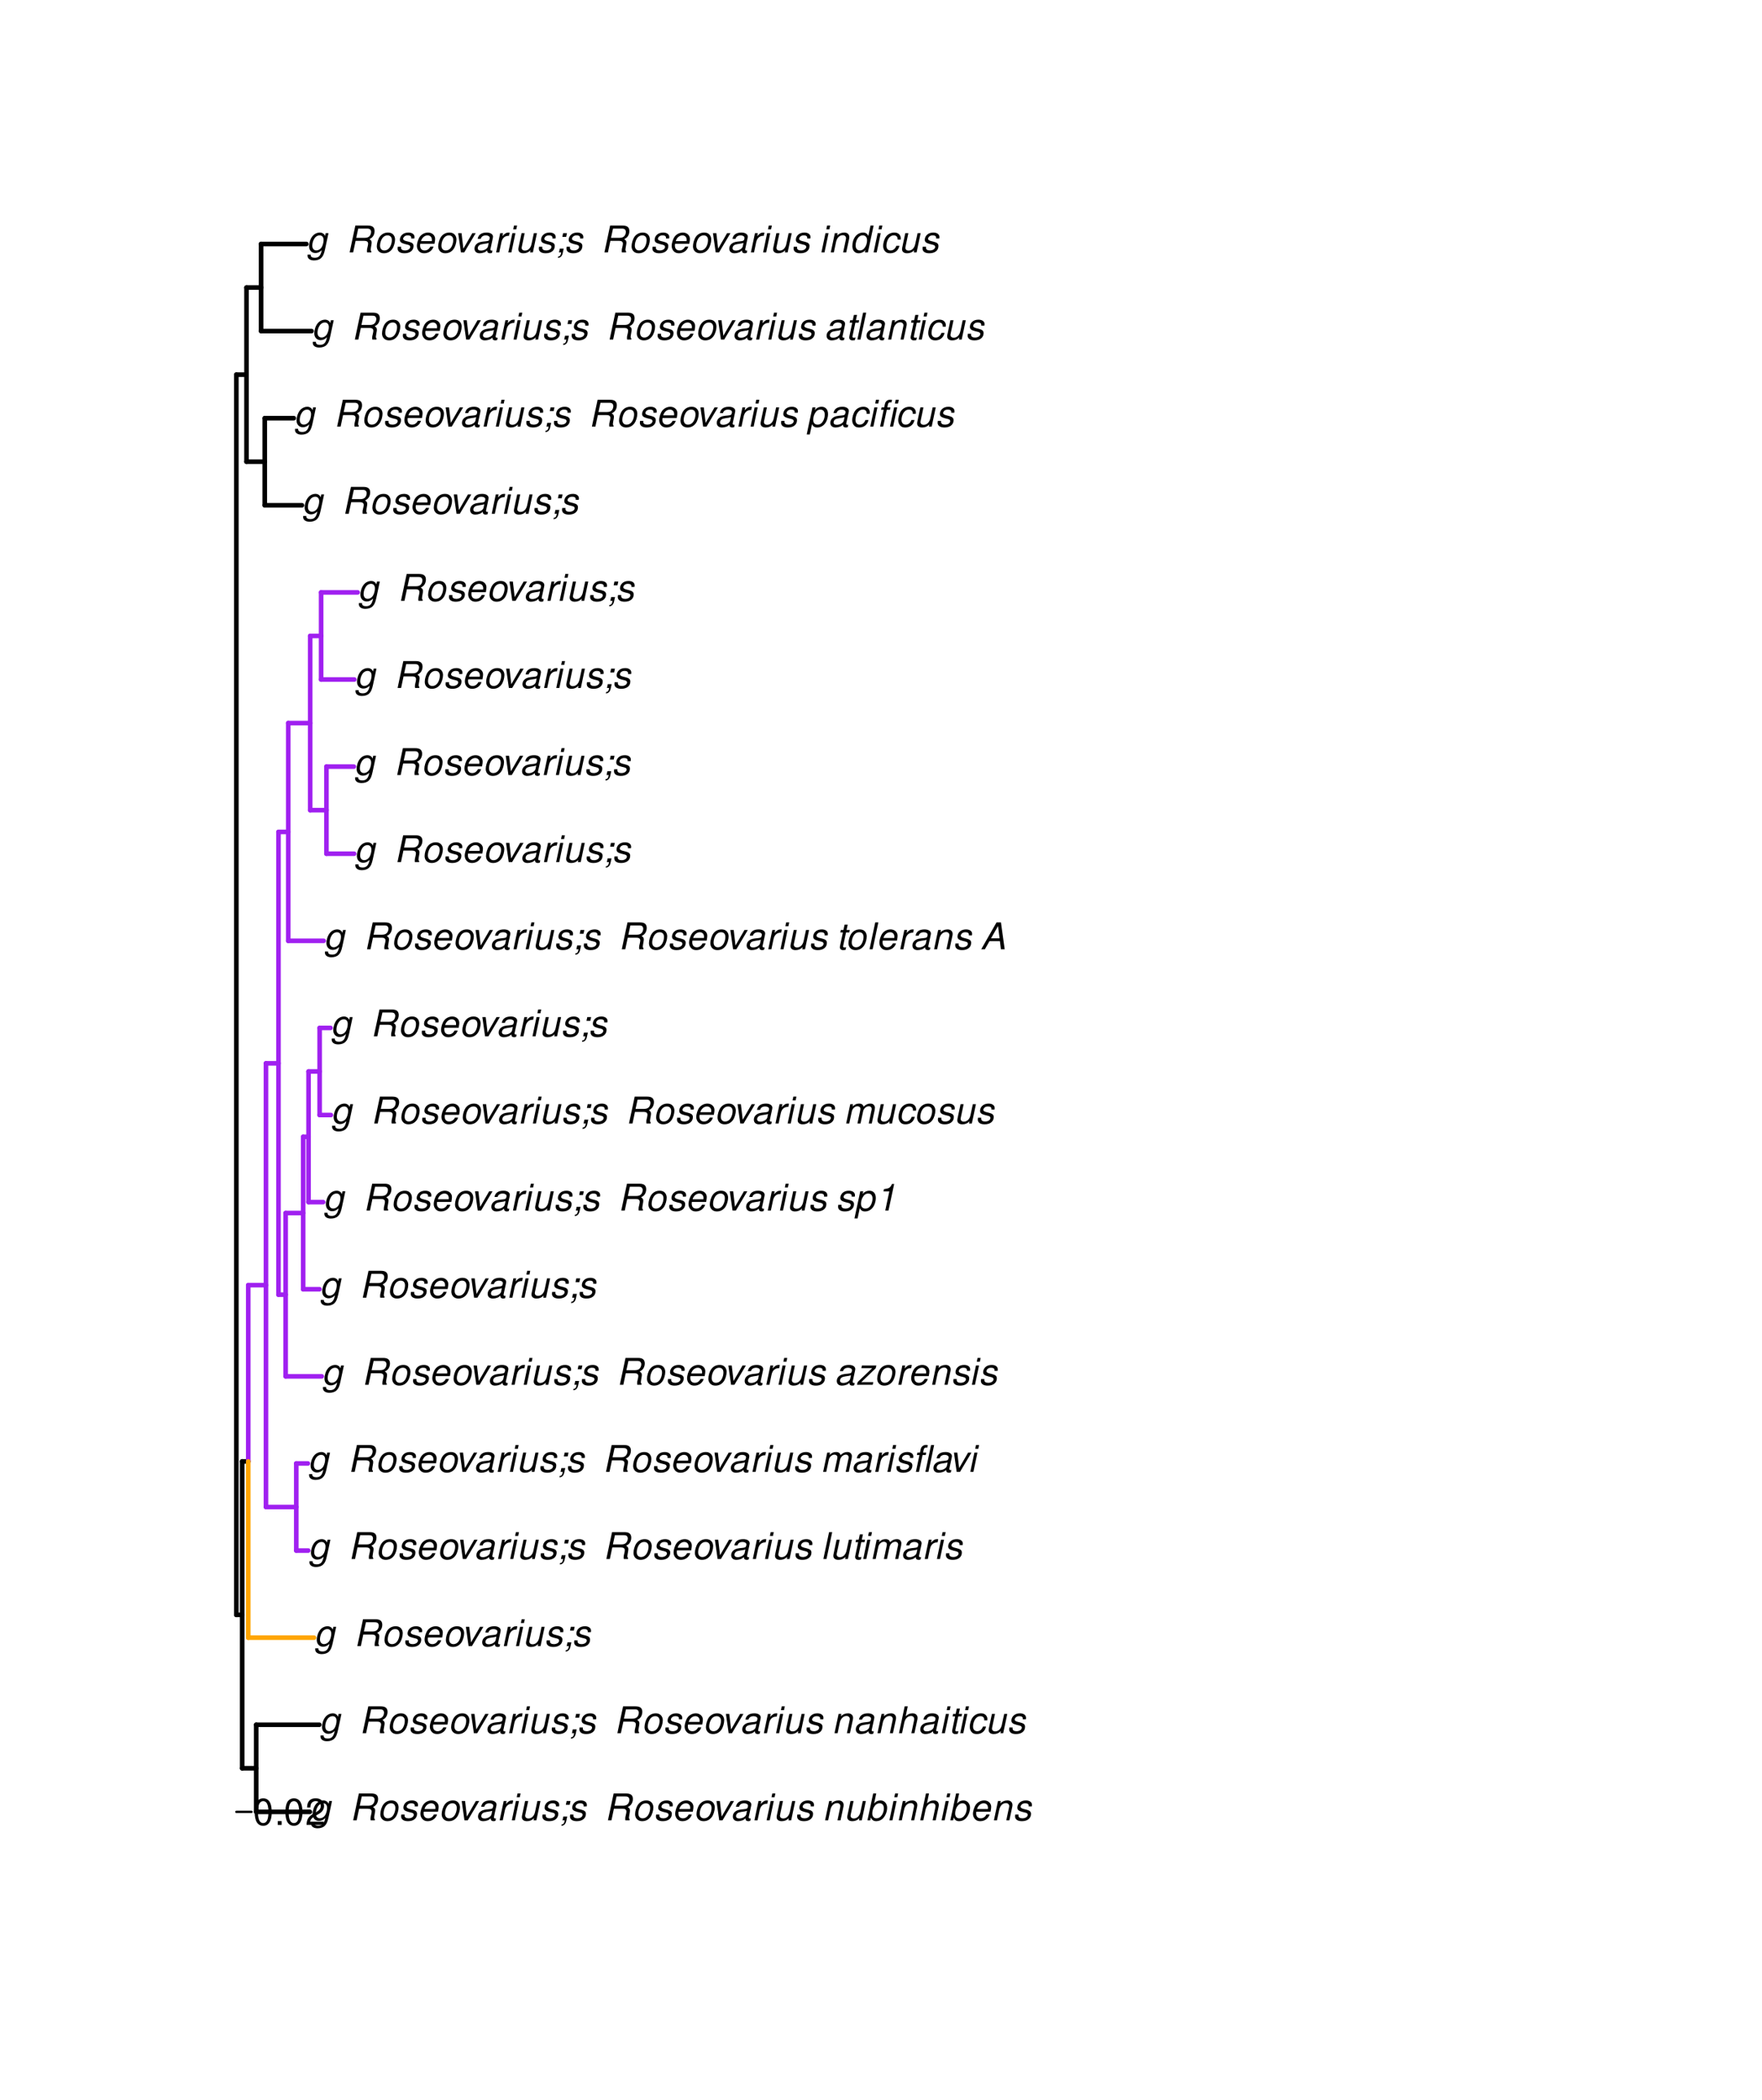 <?xml version="1.0" encoding="UTF-8"?>
<svg xmlns="http://www.w3.org/2000/svg" xmlns:xlink="http://www.w3.org/1999/xlink" width="574pt" height="684pt" viewBox="0 0 574 684" version="1.1">
<defs>
<g>
<symbol overflow="visible" id="glyph0-0">
<path style="stroke:none;" d=""/>
</symbol>
<symbol overflow="visible" id="glyph0-1">
<path style="stroke:none;" d="M 6.297 -6.281 L 6.094 -5.359 C 5.922 -5.75 5.797 -5.922 5.531 -6.109 C 5.219 -6.344 4.844 -6.469 4.422 -6.469 C 3.5 -6.469 2.562 -6.016 1.984 -5.266 C 1.328 -4.469 0.891 -3.125 0.891 -2.016 C 0.891 -0.703 1.734 0.203 2.969 0.203 C 3.719 0.203 4.422 -0.125 5.031 -0.75 L 4.984 -0.531 C 4.625 1.109 4 1.75 2.719 1.75 C 1.891 1.75 1.422 1.422 1.422 0.891 L 1.422 0.719 L 0.406 0.719 C 0.391 0.938 0.391 1.062 0.391 1.094 C 0.391 2.016 1.219 2.609 2.516 2.609 C 3.469 2.609 4.312 2.328 4.844 1.812 C 5.453 1.234 5.766 0.5 6.094 -1.016 L 7.219 -6.281 Z M 4.359 -5.547 C 5.141 -5.547 5.625 -4.969 5.625 -4.062 C 5.625 -3.328 5.406 -2.453 5.078 -1.844 C 4.688 -1.109 3.969 -0.656 3.25 -0.656 C 2.453 -0.656 1.938 -1.25 1.938 -2.203 C 1.938 -2.922 2.141 -3.703 2.5 -4.312 C 2.922 -5.109 3.594 -5.547 4.359 -5.547 Z M 4.359 -5.547 "/>
</symbol>
<symbol overflow="visible" id="glyph0-2">
<path style="stroke:none;" d=""/>
</symbol>
<symbol overflow="visible" id="glyph0-3">
<path style="stroke:none;" d="M 3.047 -3.766 L 5.922 -3.766 C 6.703 -3.766 7.125 -3.453 7.125 -2.875 C 7.125 -2.656 7.094 -2.406 7.031 -2.141 C 6.75 -0.953 6.75 -0.953 6.75 -0.562 C 6.75 -0.375 6.75 -0.234 6.797 0 L 8.141 0 L 8.203 -0.281 C 8.047 -0.422 7.953 -0.641 7.953 -0.906 C 7.953 -1.047 7.984 -1.25 8.031 -1.516 C 8.25 -2.766 8.281 -2.922 8.281 -3.172 C 8.281 -3.703 8.125 -3.953 7.562 -4.312 C 8.031 -4.578 8.219 -4.719 8.438 -4.906 C 8.922 -5.359 9.234 -6.156 9.234 -6.906 C 9.234 -8.172 8.547 -8.75 7.016 -8.75 L 2.969 -8.75 L 1.109 0 L 2.25 0 Z M 3.25 -4.75 L 3.906 -7.766 L 6.656 -7.766 C 7.297 -7.766 7.609 -7.688 7.844 -7.422 C 7.984 -7.266 8.094 -6.984 8.094 -6.703 C 8.094 -6.234 7.922 -5.719 7.656 -5.391 C 7.312 -4.953 6.797 -4.75 6.031 -4.75 Z M 3.25 -4.75 "/>
</symbol>
<symbol overflow="visible" id="glyph0-4">
<path style="stroke:none;" d="M 4.609 -6.469 C 3.484 -6.469 2.516 -5.969 1.891 -5.078 C 1.359 -4.312 0.953 -2.984 0.953 -1.969 C 0.953 -0.641 1.891 0.281 3.234 0.281 C 4.375 0.281 5.297 -0.188 5.969 -1.109 C 6.516 -1.875 6.906 -3.188 6.906 -4.219 C 6.906 -4.859 6.672 -5.469 6.25 -5.875 C 5.844 -6.281 5.297 -6.469 4.609 -6.469 Z M 4.453 -5.547 C 5.344 -5.547 5.859 -4.984 5.859 -4 C 5.859 -3.281 5.656 -2.516 5.328 -1.906 C 4.875 -1.078 4.219 -0.641 3.391 -0.641 C 2.547 -0.641 2.016 -1.234 2.016 -2.203 C 2.016 -2.906 2.219 -3.688 2.547 -4.281 C 2.969 -5.094 3.656 -5.547 4.453 -5.547 Z M 4.453 -5.547 "/>
</symbol>
<symbol overflow="visible" id="glyph0-5">
<path style="stroke:none;" d="M 6.172 -4.531 C 6.234 -4.781 6.234 -4.891 6.234 -5.047 C 6.234 -5.891 5.453 -6.469 4.266 -6.469 C 3.422 -6.469 2.688 -6.219 2.203 -5.75 C 1.75 -5.328 1.469 -4.703 1.469 -4.141 C 1.469 -3.406 1.891 -3.062 3.125 -2.734 L 4.016 -2.516 C 4.422 -2.406 4.594 -2.328 4.703 -2.203 C 4.781 -2.094 4.859 -1.906 4.859 -1.797 C 4.859 -1.578 4.688 -1.219 4.469 -1.062 C 4.172 -0.797 3.656 -0.641 3.141 -0.641 C 2.297 -0.641 1.844 -0.969 1.844 -1.578 C 1.844 -1.641 1.859 -1.75 1.875 -1.875 L 0.797 -1.875 C 0.75 -1.594 0.734 -1.453 0.734 -1.266 C 0.734 -0.297 1.562 0.281 2.969 0.281 C 4.75 0.281 5.922 -0.641 5.922 -2.078 C 5.922 -2.812 5.516 -3.188 4.469 -3.453 L 3.547 -3.688 C 2.875 -3.859 2.531 -4.094 2.531 -4.406 C 2.531 -4.641 2.672 -4.938 2.891 -5.141 C 3.188 -5.422 3.547 -5.547 4.062 -5.547 C 4.781 -5.547 5.172 -5.281 5.172 -4.797 C 5.172 -4.734 5.172 -4.625 5.156 -4.531 Z M 6.172 -4.531 "/>
</symbol>
<symbol overflow="visible" id="glyph0-6">
<path style="stroke:none;" d="M 6.75 -2.812 C 6.922 -3.75 6.953 -4.031 6.953 -4.422 C 6.953 -5.578 5.969 -6.469 4.672 -6.469 C 3.625 -6.469 2.625 -5.969 2.016 -5.172 C 1.453 -4.422 1.016 -3.062 1.016 -2.078 C 1.016 -1.422 1.297 -0.766 1.75 -0.328 C 2.172 0.078 2.703 0.281 3.391 0.281 C 4.828 0.281 6.062 -0.609 6.438 -1.906 L 5.422 -1.906 C 4.984 -1.078 4.359 -0.641 3.547 -0.641 C 2.609 -0.641 2.062 -1.234 2.062 -2.25 C 2.062 -2.516 2.078 -2.625 2.125 -2.812 Z M 2.344 -3.672 C 2.656 -4.781 3.547 -5.547 4.516 -5.547 C 5.359 -5.547 5.906 -4.969 5.906 -4.062 C 5.906 -3.953 5.891 -3.859 5.875 -3.672 Z M 2.344 -3.672 "/>
</symbol>
<symbol overflow="visible" id="glyph0-7">
<path style="stroke:none;" d="M 3.438 0 L 7.172 -6.281 L 6.078 -6.281 L 3.156 -1.219 L 2.562 -6.281 L 1.469 -6.281 L 2.359 0 Z M 3.438 0 "/>
</symbol>
<symbol overflow="visible" id="glyph0-8">
<path style="stroke:none;" d="M 6.625 -0.609 C 6.516 -0.594 6.469 -0.594 6.422 -0.594 C 6.109 -0.594 5.969 -0.703 5.969 -0.938 C 5.969 -0.969 5.969 -1.016 5.969 -1.062 L 6.75 -4.672 C 6.812 -4.984 6.812 -4.984 6.812 -5.109 C 6.812 -5.922 5.984 -6.469 4.734 -6.469 C 3.047 -6.469 2.047 -5.766 1.812 -4.422 L 2.812 -4.422 C 2.922 -4.766 3.016 -4.938 3.188 -5.094 C 3.438 -5.375 3.953 -5.547 4.469 -5.547 C 5.188 -5.547 5.734 -5.219 5.734 -4.781 C 5.734 -4.734 5.719 -4.641 5.719 -4.547 L 5.672 -4.328 C 5.562 -3.844 5.344 -3.703 4.469 -3.625 C 2.859 -3.484 2.359 -3.359 1.766 -2.984 C 1.141 -2.594 0.781 -1.953 0.781 -1.266 C 0.781 -0.297 1.422 0.281 2.5 0.281 C 2.938 0.281 3.422 0.188 3.859 0.031 C 4.234 -0.094 4.422 -0.219 4.922 -0.641 L 4.922 -0.516 C 4.922 -0.016 5.25 0.281 5.828 0.281 C 5.969 0.281 6.016 0.281 6.297 0.203 C 6.328 0.203 6.391 0.188 6.469 0.172 Z M 5.172 -1.969 C 5.016 -1.219 3.953 -0.594 2.906 -0.594 C 2.219 -0.594 1.844 -0.875 1.844 -1.375 C 1.844 -1.781 2.062 -2.172 2.422 -2.391 C 2.719 -2.562 3.062 -2.656 3.656 -2.75 C 4.781 -2.906 4.891 -2.922 5.406 -3.094 Z M 5.172 -1.969 "/>
</symbol>
<symbol overflow="visible" id="glyph0-9">
<path style="stroke:none;" d="M 2.156 -6.281 L 0.828 0 L 1.844 0 L 2.531 -3.266 C 2.844 -4.734 3.703 -5.453 5.016 -5.406 L 5.234 -6.438 C 5.078 -6.453 4.984 -6.469 4.844 -6.469 C 4.156 -6.469 3.625 -6.156 2.875 -5.297 L 3.078 -6.281 Z M 2.156 -6.281 "/>
</symbol>
<symbol overflow="visible" id="glyph0-10">
<path style="stroke:none;" d="M 3.125 -6.281 L 2.125 -6.281 L 0.797 0 L 1.797 0 Z M 3.656 -8.75 L 2.656 -8.75 L 2.391 -7.516 L 3.391 -7.516 Z M 3.656 -8.75 "/>
</symbol>
<symbol overflow="visible" id="glyph0-11">
<path style="stroke:none;" d="M 5.797 0 L 7.125 -6.281 L 6.125 -6.281 L 5.359 -2.719 C 5.094 -1.422 4.25 -0.594 3.219 -0.594 C 2.562 -0.594 2.141 -0.938 2.141 -1.516 C 2.141 -1.609 2.156 -1.719 2.188 -1.844 L 3.125 -6.281 L 2.125 -6.281 L 1.094 -1.438 C 1.062 -1.312 1.062 -1.188 1.062 -1.031 C 1.062 -0.219 1.688 0.281 2.719 0.281 C 3.641 0.281 4.328 -0.016 5.031 -0.688 L 4.891 0 Z M 5.797 0 "/>
</symbol>
<symbol overflow="visible" id="glyph0-12">
<path style="stroke:none;" d="M 3.906 -6.281 L 2.656 -6.281 L 2.391 -5.047 L 3.641 -5.047 Z M 1.578 -1.234 L 1.312 0 L 2.031 0 C 1.859 0.984 1.609 1.312 1.031 1.312 L 0.938 1.766 C 1.734 1.797 2.328 1.219 2.531 0.188 L 2.844 -1.234 Z M 1.578 -1.234 "/>
</symbol>
<symbol overflow="visible" id="glyph0-13">
<path style="stroke:none;" d="M 2.172 -6.281 L 0.844 0 L 1.844 0 L 2.578 -3.469 C 2.875 -4.781 3.703 -5.609 4.781 -5.609 C 5.391 -5.609 5.828 -5.188 5.828 -4.625 C 5.828 -4.562 5.812 -4.391 5.766 -4.188 L 4.875 0 L 5.875 0 L 6.844 -4.516 C 6.875 -4.672 6.891 -4.812 6.891 -4.969 C 6.891 -5.875 6.25 -6.469 5.25 -6.469 C 4.344 -6.469 3.547 -6.141 2.922 -5.516 L 3.078 -6.281 Z M 2.172 -6.281 "/>
</symbol>
<symbol overflow="visible" id="glyph0-14">
<path style="stroke:none;" d="M 2.516 -8.75 L 0.641 0 L 1.547 0 L 1.75 -0.938 C 2.141 -0.078 2.641 0.281 3.531 0.281 C 4.328 0.281 5.188 -0.078 5.719 -0.656 C 6.531 -1.516 7.062 -2.875 7.062 -4.109 C 7.062 -5.453 6.141 -6.469 4.938 -6.469 C 4.438 -6.469 3.906 -6.328 3.547 -6.109 C 3.344 -5.984 3.188 -5.844 2.812 -5.453 L 3.516 -8.75 Z M 4.594 -5.547 C 5.469 -5.547 6 -4.922 6 -3.891 C 6 -3.188 5.797 -2.438 5.453 -1.859 C 4.953 -1.047 4.328 -0.641 3.547 -0.641 C 2.734 -0.641 2.219 -1.25 2.219 -2.203 C 2.219 -2.938 2.438 -3.75 2.766 -4.328 C 3.234 -5.125 3.875 -5.547 4.594 -5.547 Z M 4.594 -5.547 "/>
</symbol>
<symbol overflow="visible" id="glyph0-15">
<path style="stroke:none;" d="M 2.703 -8.75 L 0.844 0 L 1.844 0 L 2.578 -3.469 C 2.875 -4.781 3.703 -5.609 4.797 -5.609 C 5.406 -5.609 5.812 -5.203 5.812 -4.578 C 5.812 -4.438 5.812 -4.438 5.75 -4.109 L 4.875 0 L 5.875 0 L 6.844 -4.516 C 6.875 -4.672 6.891 -4.812 6.891 -4.953 C 6.891 -5.906 6.281 -6.469 5.266 -6.469 C 4.375 -6.469 3.797 -6.219 3.031 -5.516 L 3.703 -8.75 Z M 2.703 -8.75 "/>
</symbol>
<symbol overflow="visible" id="glyph0-16">
<path style="stroke:none;" d="M 4.391 -6.281 L 3.328 -6.281 L 3.703 -8.016 L 2.688 -8.016 L 2.312 -6.281 L 1.469 -6.281 L 1.297 -5.484 L 2.141 -5.484 L 1.203 -1.047 C 1.172 -0.922 1.156 -0.797 1.156 -0.672 C 1.156 -0.078 1.578 0.281 2.234 0.281 C 2.484 0.281 2.828 0.234 3.016 0.188 L 3.203 -0.688 C 2.812 -0.594 2.781 -0.594 2.625 -0.594 C 2.359 -0.594 2.203 -0.719 2.203 -0.906 C 2.203 -0.953 2.203 -1.016 2.219 -1.078 L 3.156 -5.484 L 4.219 -5.484 Z M 4.391 -6.281 "/>
</symbol>
<symbol overflow="visible" id="glyph0-17">
<path style="stroke:none;" d="M 6.609 -4.172 L 6.625 -4.359 C 6.641 -4.531 6.641 -4.672 6.641 -4.703 C 6.641 -5.094 6.438 -5.578 6.125 -5.906 C 5.75 -6.281 5.25 -6.469 4.578 -6.469 C 3.484 -6.469 2.516 -6.016 1.891 -5.188 C 1.312 -4.453 0.906 -3.141 0.906 -2.047 C 0.906 -1.469 1.109 -0.891 1.438 -0.469 C 1.844 0.047 2.375 0.281 3.156 0.281 C 4.141 0.281 4.969 -0.078 5.516 -0.719 C 5.828 -1.078 6.031 -1.484 6.219 -2.156 L 5.203 -2.156 C 4.844 -1.172 4.188 -0.641 3.328 -0.641 C 2.484 -0.641 1.969 -1.234 1.969 -2.172 C 1.969 -2.938 2.219 -3.859 2.609 -4.469 C 3.078 -5.188 3.656 -5.547 4.391 -5.547 C 5.141 -5.547 5.609 -5.125 5.609 -4.438 C 5.609 -4.375 5.609 -4.281 5.609 -4.172 Z M 6.609 -4.172 "/>
</symbol>
<symbol overflow="visible" id="glyph0-18">
<path style="stroke:none;" d="M 3.688 -8.75 L 2.672 -8.75 L 0.812 0 L 1.828 0 Z M 3.688 -8.75 "/>
</symbol>
<symbol overflow="visible" id="glyph0-19">
<path style="stroke:none;" d="M 2.188 -6.281 L 0.859 0 L 1.859 0 L 2.703 -3.953 C 2.891 -4.859 3.703 -5.609 4.516 -5.609 C 5.094 -5.609 5.5 -5.281 5.5 -4.781 C 5.5 -4.641 5.469 -4.484 5.453 -4.328 L 4.531 0 L 5.531 0 L 6.375 -3.953 C 6.562 -4.891 7.391 -5.609 8.25 -5.609 C 8.812 -5.609 9.172 -5.25 9.172 -4.688 C 9.172 -4.5 9.172 -4.5 9.062 -4.094 L 8.203 0 L 9.203 0 L 10.156 -4.469 C 10.188 -4.609 10.219 -5 10.219 -5.141 C 10.219 -5.453 10.078 -5.797 9.844 -6.062 C 9.578 -6.344 9.266 -6.469 8.703 -6.469 C 7.906 -6.469 7.234 -6.156 6.531 -5.469 C 6.344 -6.141 5.875 -6.469 5.078 -6.469 C 4.25 -6.469 3.703 -6.234 2.938 -5.516 L 3.094 -6.281 Z M 2.188 -6.281 "/>
</symbol>
<symbol overflow="visible" id="glyph0-20">
<path style="stroke:none;" d="M 4.438 -6.281 L 3.406 -6.281 L 3.594 -7.109 C 3.719 -7.734 3.922 -7.922 4.453 -7.922 C 4.531 -7.922 4.625 -7.922 4.781 -7.891 L 4.953 -8.719 C 4.734 -8.766 4.609 -8.781 4.422 -8.781 C 3.484 -8.781 2.812 -8.25 2.625 -7.359 L 2.406 -6.281 L 1.562 -6.281 L 1.391 -5.484 L 2.234 -5.484 L 1.062 0 L 2.078 0 L 3.234 -5.484 L 4.266 -5.484 Z M 7.016 -8.75 L 6.016 -8.75 L 4.156 0 L 5.156 0 Z M 7.016 -8.75 "/>
</symbol>
<symbol overflow="visible" id="glyph0-21">
<path style="stroke:none;" d="M 6.688 -6.281 L 1.984 -6.281 L 1.797 -5.422 L 5.328 -5.422 L 0.594 -0.891 L 0.375 0 L 5.5 0 L 5.672 -0.859 L 1.766 -0.859 L 6.469 -5.391 Z M 6.688 -6.281 "/>
</symbol>
<symbol overflow="visible" id="glyph0-22">
<path style="stroke:none;" d="M 0.078 2.562 L 1.094 2.562 L 1.812 -0.812 C 2.188 -0.031 2.672 0.281 3.531 0.281 C 4.469 0.281 5.359 -0.156 5.969 -0.906 C 6.625 -1.703 7.031 -2.938 7.031 -4.125 C 7.031 -5.562 6.234 -6.469 4.938 -6.469 C 4.016 -6.469 3.047 -5.953 2.719 -5.281 L 2.938 -6.281 L 1.969 -6.281 Z M 4.547 -5.547 C 5.453 -5.547 5.969 -4.938 5.969 -3.891 C 5.969 -3.234 5.766 -2.453 5.453 -1.859 C 5 -1.047 4.406 -0.641 3.625 -0.641 C 2.734 -0.641 2.203 -1.25 2.203 -2.203 C 2.203 -2.922 2.406 -3.703 2.766 -4.328 C 3.203 -5.141 3.797 -5.547 4.547 -5.547 Z M 4.547 -5.547 "/>
</symbol>
<symbol overflow="visible" id="glyph0-23">
<path style="stroke:none;" d="M 4.438 -6.234 L 3.109 0 L 4.156 0 L 6.016 -8.672 L 5.312 -8.672 C 4.688 -7.375 4.422 -7.219 2.688 -6.984 L 2.531 -6.234 Z M 4.438 -6.234 "/>
</symbol>
<symbol overflow="visible" id="glyph0-24">
<path style="stroke:none;" d="M 6.281 -2.625 L 6.609 0 L 7.844 0 L 6.625 -8.75 L 5.188 -8.75 L 0.203 0 L 1.391 0 L 2.875 -2.625 Z M 6.172 -3.562 L 3.391 -3.562 L 5.688 -7.562 Z M 6.172 -3.562 "/>
</symbol>
<symbol overflow="visible" id="glyph0-25">
<path style="stroke:none;" d="M 4.375 -6.281 L 3.344 -6.281 L 3.516 -7.109 C 3.641 -7.734 3.859 -7.922 4.375 -7.922 C 4.469 -7.922 4.547 -7.922 4.703 -7.891 L 4.891 -8.719 C 4.672 -8.766 4.531 -8.781 4.344 -8.781 C 3.422 -8.781 2.75 -8.25 2.562 -7.359 L 2.328 -6.281 L 1.484 -6.281 L 1.312 -5.484 L 2.156 -5.484 L 1 0 L 2 0 L 3.172 -5.484 L 4.203 -5.484 Z M 6.562 -6.281 L 5.562 -6.281 L 4.219 0 L 5.234 0 Z M 7.094 -8.75 L 6.078 -8.75 L 5.812 -7.516 L 6.828 -7.516 Z M 7.094 -8.75 "/>
</symbol>
<symbol overflow="visible" id="glyph0-26">
<path style="stroke:none;" d="M 7.797 -8.75 L 6.797 -8.75 L 6.078 -5.375 C 5.688 -6.156 5.203 -6.469 4.359 -6.469 C 2.359 -6.469 0.875 -4.578 0.875 -2.047 C 0.875 -0.641 1.688 0.281 2.922 0.281 C 3.453 0.281 4 0.125 4.469 -0.188 C 4.844 -0.391 4.984 -0.578 5.156 -0.906 L 4.969 0 L 5.938 0 Z M 4.266 -5.547 C 5.156 -5.547 5.672 -4.938 5.672 -3.922 C 5.672 -3.203 5.484 -2.484 5.125 -1.859 C 4.656 -1.062 4.062 -0.641 3.344 -0.641 C 2.453 -0.641 1.938 -1.25 1.938 -2.281 C 1.938 -2.969 2.125 -3.719 2.453 -4.328 C 2.922 -5.156 3.484 -5.547 4.266 -5.547 Z M 4.266 -5.547 "/>
</symbol>
<symbol overflow="visible" id="glyph1-0">
<path style="stroke:none;" d=""/>
</symbol>
<symbol overflow="visible" id="glyph1-1">
<path style="stroke:none;" d="M 3.297 -8.672 C 2.516 -8.672 1.781 -8.312 1.344 -7.734 C 0.797 -6.953 0.516 -5.812 0.516 -4.203 C 0.516 -1.266 1.469 0.281 3.297 0.281 C 5.094 0.281 6.078 -1.266 6.078 -4.125 C 6.078 -5.812 5.812 -6.938 5.25 -7.734 C 4.812 -8.328 4.109 -8.672 3.297 -8.672 Z M 3.297 -7.734 C 4.438 -7.734 5 -6.578 5 -4.219 C 5 -1.75 4.453 -0.594 3.281 -0.594 C 2.156 -0.594 1.594 -1.797 1.594 -4.188 C 1.594 -6.578 2.156 -7.734 3.297 -7.734 Z M 3.297 -7.734 "/>
</symbol>
<symbol overflow="visible" id="glyph1-2">
<path style="stroke:none;" d="M 2.297 -1.25 L 1.047 -1.25 L 1.047 0 L 2.297 0 Z M 2.297 -1.25 "/>
</symbol>
<symbol overflow="visible" id="glyph1-3">
<path style="stroke:none;" d="M 6.078 -1.047 L 1.594 -1.047 C 1.703 -1.766 2.094 -2.219 3.125 -2.859 L 4.328 -3.531 C 5.516 -4.188 6.125 -5.078 6.125 -6.141 C 6.125 -6.859 5.844 -7.531 5.344 -8 C 4.844 -8.453 4.219 -8.672 3.406 -8.672 C 2.328 -8.672 1.531 -8.297 1.062 -7.547 C 0.75 -7.094 0.625 -6.547 0.594 -5.672 L 1.656 -5.672 C 1.688 -6.266 1.766 -6.609 1.906 -6.906 C 2.188 -7.422 2.734 -7.75 3.375 -7.75 C 4.328 -7.75 5.047 -7.062 5.047 -6.125 C 5.047 -5.422 4.656 -4.828 3.906 -4.391 L 2.797 -3.75 C 1.016 -2.719 0.5 -1.906 0.406 -0.016 L 6.078 -0.016 Z M 6.078 -1.047 "/>
</symbol>
</g>
</defs>
<g id="surface1462">
<rect x="0" y="0" width="574" height="684" style="fill:rgb(100%,100%,100%);fill-opacity:1;stroke:none;"/>
<path style="fill:none;stroke-width:1.5;stroke-linecap:round;stroke-linejoin:round;stroke:rgb(0%,0%,0%);stroke-opacity:1;stroke-miterlimit:10;" d="M 76.992 525.969 L 78.898 525.969 "/>
<path style="fill:none;stroke-width:1.5;stroke-linecap:round;stroke-linejoin:round;stroke:rgb(0%,0%,0%);stroke-opacity:1;stroke-miterlimit:10;" d="M 78.898 575.949 L 83.465 575.949 "/>
<path style="fill:none;stroke-width:1.5;stroke-linecap:round;stroke-linejoin:round;stroke:rgb(0%,0%,0%);stroke-opacity:1;stroke-miterlimit:10;" d="M 83.465 590.133 L 100.941 590.133 "/>
<path style="fill:none;stroke-width:1.5;stroke-linecap:round;stroke-linejoin:round;stroke:rgb(0%,0%,0%);stroke-opacity:1;stroke-miterlimit:10;" d="M 83.465 561.762 L 104.012 561.762 "/>
<path style="fill:none;stroke-width:1.5;stroke-linecap:round;stroke-linejoin:round;stroke:rgb(0%,0%,0%);stroke-opacity:1;stroke-miterlimit:10;" d="M 78.898 475.988 L 80.867 475.988 "/>
<path style="fill:none;stroke-width:1.5;stroke-linecap:round;stroke-linejoin:round;stroke:rgb(100%,64.706%,0%);stroke-opacity:1;stroke-miterlimit:10;" d="M 80.867 533.395 L 102.297 533.395 "/>
<path style="fill:none;stroke-width:1.5;stroke-linecap:round;stroke-linejoin:round;stroke:rgb(62.745%,12.549%,94.118%);stroke-opacity:1;stroke-miterlimit:10;" d="M 80.867 418.582 L 86.645 418.582 "/>
<path style="fill:none;stroke-width:1.5;stroke-linecap:round;stroke-linejoin:round;stroke:rgb(62.745%,12.549%,94.118%);stroke-opacity:1;stroke-miterlimit:10;" d="M 86.645 490.836 L 96.516 490.836 "/>
<path style="fill:none;stroke-width:1.5;stroke-linecap:round;stroke-linejoin:round;stroke:rgb(62.745%,12.549%,94.118%);stroke-opacity:1;stroke-miterlimit:10;" d="M 96.516 505.023 L 100.414 505.023 "/>
<path style="fill:none;stroke-width:1.5;stroke-linecap:round;stroke-linejoin:round;stroke:rgb(62.745%,12.549%,94.118%);stroke-opacity:1;stroke-miterlimit:10;" d="M 96.516 476.652 L 100.297 476.652 "/>
<path style="fill:none;stroke-width:1.5;stroke-linecap:round;stroke-linejoin:round;stroke:rgb(62.745%,12.549%,94.118%);stroke-opacity:1;stroke-miterlimit:10;" d="M 86.645 346.324 L 90.719 346.324 "/>
<path style="fill:none;stroke-width:1.5;stroke-linecap:round;stroke-linejoin:round;stroke:rgb(62.745%,12.549%,94.118%);stroke-opacity:1;stroke-miterlimit:10;" d="M 90.719 421.684 L 93.059 421.684 "/>
<path style="fill:none;stroke-width:1.5;stroke-linecap:round;stroke-linejoin:round;stroke:rgb(62.745%,12.549%,94.118%);stroke-opacity:1;stroke-miterlimit:10;" d="M 93.059 448.281 L 104.809 448.281 "/>
<path style="fill:none;stroke-width:1.5;stroke-linecap:round;stroke-linejoin:round;stroke:rgb(62.745%,12.549%,94.118%);stroke-opacity:1;stroke-miterlimit:10;" d="M 93.059 395.086 L 98.766 395.086 "/>
<path style="fill:none;stroke-width:1.5;stroke-linecap:round;stroke-linejoin:round;stroke:rgb(62.745%,12.549%,94.118%);stroke-opacity:1;stroke-miterlimit:10;" d="M 98.766 419.91 L 104.082 419.91 "/>
<path style="fill:none;stroke-width:1.5;stroke-linecap:round;stroke-linejoin:round;stroke:rgb(62.745%,12.549%,94.118%);stroke-opacity:1;stroke-miterlimit:10;" d="M 98.766 370.262 L 100.52 370.262 "/>
<path style="fill:none;stroke-width:1.5;stroke-linecap:round;stroke-linejoin:round;stroke:rgb(62.745%,12.549%,94.118%);stroke-opacity:1;stroke-miterlimit:10;" d="M 100.52 391.539 L 105.277 391.539 "/>
<path style="fill:none;stroke-width:1.5;stroke-linecap:round;stroke-linejoin:round;stroke:rgb(62.745%,12.549%,94.118%);stroke-opacity:1;stroke-miterlimit:10;" d="M 100.52 348.984 L 104.129 348.984 "/>
<path style="fill:none;stroke-width:1.5;stroke-linecap:round;stroke-linejoin:round;stroke:rgb(62.745%,12.549%,94.118%);stroke-opacity:1;stroke-miterlimit:10;" d="M 104.129 363.172 L 107.797 363.172 "/>
<path style="fill:none;stroke-width:1.5;stroke-linecap:round;stroke-linejoin:round;stroke:rgb(62.745%,12.549%,94.118%);stroke-opacity:1;stroke-miterlimit:10;" d="M 104.129 334.801 L 107.664 334.801 "/>
<path style="fill:none;stroke-width:1.5;stroke-linecap:round;stroke-linejoin:round;stroke:rgb(62.745%,12.549%,94.118%);stroke-opacity:1;stroke-miterlimit:10;" d="M 90.719 270.965 L 93.902 270.965 "/>
<path style="fill:none;stroke-width:1.5;stroke-linecap:round;stroke-linejoin:round;stroke:rgb(62.745%,12.549%,94.118%);stroke-opacity:1;stroke-miterlimit:10;" d="M 93.902 306.43 L 105.449 306.43 "/>
<path style="fill:none;stroke-width:1.5;stroke-linecap:round;stroke-linejoin:round;stroke:rgb(62.745%,12.549%,94.118%);stroke-opacity:1;stroke-miterlimit:10;" d="M 93.902 235.504 L 101.043 235.504 "/>
<path style="fill:none;stroke-width:1.5;stroke-linecap:round;stroke-linejoin:round;stroke:rgb(62.745%,12.549%,94.118%);stroke-opacity:1;stroke-miterlimit:10;" d="M 101.043 263.875 L 106.34 263.875 "/>
<path style="fill:none;stroke-width:1.5;stroke-linecap:round;stroke-linejoin:round;stroke:rgb(62.745%,12.549%,94.118%);stroke-opacity:1;stroke-miterlimit:10;" d="M 106.34 278.059 L 115.371 278.059 "/>
<path style="fill:none;stroke-width:1.5;stroke-linecap:round;stroke-linejoin:round;stroke:rgb(62.745%,12.549%,94.118%);stroke-opacity:1;stroke-miterlimit:10;" d="M 106.34 249.688 L 115.281 249.688 "/>
<path style="fill:none;stroke-width:1.5;stroke-linecap:round;stroke-linejoin:round;stroke:rgb(62.745%,12.549%,94.118%);stroke-opacity:1;stroke-miterlimit:10;" d="M 101.043 207.133 L 104.609 207.133 "/>
<path style="fill:none;stroke-width:1.5;stroke-linecap:round;stroke-linejoin:round;stroke:rgb(62.745%,12.549%,94.118%);stroke-opacity:1;stroke-miterlimit:10;" d="M 104.609 221.32 L 115.418 221.32 "/>
<path style="fill:none;stroke-width:1.5;stroke-linecap:round;stroke-linejoin:round;stroke:rgb(62.745%,12.549%,94.118%);stroke-opacity:1;stroke-miterlimit:10;" d="M 104.609 192.949 L 116.512 192.949 "/>
<path style="fill:none;stroke-width:1.5;stroke-linecap:round;stroke-linejoin:round;stroke:rgb(0%,0%,0%);stroke-opacity:1;stroke-miterlimit:10;" d="M 76.992 122.023 L 80.305 122.023 "/>
<path style="fill:none;stroke-width:1.5;stroke-linecap:round;stroke-linejoin:round;stroke:rgb(0%,0%,0%);stroke-opacity:1;stroke-miterlimit:10;" d="M 80.305 150.395 L 86.25 150.395 "/>
<path style="fill:none;stroke-width:1.5;stroke-linecap:round;stroke-linejoin:round;stroke:rgb(0%,0%,0%);stroke-opacity:1;stroke-miterlimit:10;" d="M 86.25 164.578 L 98.359 164.578 "/>
<path style="fill:none;stroke-width:1.5;stroke-linecap:round;stroke-linejoin:round;stroke:rgb(0%,0%,0%);stroke-opacity:1;stroke-miterlimit:10;" d="M 86.25 136.207 L 95.711 136.207 "/>
<path style="fill:none;stroke-width:1.5;stroke-linecap:round;stroke-linejoin:round;stroke:rgb(0%,0%,0%);stroke-opacity:1;stroke-miterlimit:10;" d="M 80.305 93.652 L 85.055 93.652 "/>
<path style="fill:none;stroke-width:1.5;stroke-linecap:round;stroke-linejoin:round;stroke:rgb(0%,0%,0%);stroke-opacity:1;stroke-miterlimit:10;" d="M 85.055 107.836 L 101.492 107.836 "/>
<path style="fill:none;stroke-width:1.5;stroke-linecap:round;stroke-linejoin:round;stroke:rgb(0%,0%,0%);stroke-opacity:1;stroke-miterlimit:10;" d="M 85.055 79.465 L 99.793 79.465 "/>
<path style="fill:none;stroke-width:1.5;stroke-linecap:round;stroke-linejoin:round;stroke:rgb(0%,0%,0%);stroke-opacity:1;stroke-miterlimit:10;" d="M 76.992 525.969 L 76.992 122.023 "/>
<path style="fill:none;stroke-width:1.5;stroke-linecap:round;stroke-linejoin:round;stroke:rgb(0%,0%,0%);stroke-opacity:1;stroke-miterlimit:10;" d="M 78.898 575.949 L 78.898 475.988 "/>
<path style="fill:none;stroke-width:1.5;stroke-linecap:round;stroke-linejoin:round;stroke:rgb(0%,0%,0%);stroke-opacity:1;stroke-miterlimit:10;" d="M 83.465 590.133 L 83.465 561.762 "/>
<path style="fill:none;stroke-width:1.5;stroke-linecap:round;stroke-linejoin:round;stroke:rgb(62.745%,12.549%,94.118%);stroke-opacity:1;stroke-miterlimit:10;" d="M 80.867 475.988 L 80.867 418.582 "/>
<path style="fill:none;stroke-width:1.5;stroke-linecap:round;stroke-linejoin:round;stroke:rgb(62.745%,12.549%,94.118%);stroke-opacity:1;stroke-miterlimit:10;" d="M 86.645 490.836 L 86.645 346.324 "/>
<path style="fill:none;stroke-width:1.5;stroke-linecap:round;stroke-linejoin:round;stroke:rgb(62.745%,12.549%,94.118%);stroke-opacity:1;stroke-miterlimit:10;" d="M 96.516 505.023 L 96.516 476.652 "/>
<path style="fill:none;stroke-width:1.5;stroke-linecap:round;stroke-linejoin:round;stroke:rgb(62.745%,12.549%,94.118%);stroke-opacity:1;stroke-miterlimit:10;" d="M 90.719 421.684 L 90.719 270.965 "/>
<path style="fill:none;stroke-width:1.5;stroke-linecap:round;stroke-linejoin:round;stroke:rgb(62.745%,12.549%,94.118%);stroke-opacity:1;stroke-miterlimit:10;" d="M 93.059 448.281 L 93.059 395.086 "/>
<path style="fill:none;stroke-width:1.5;stroke-linecap:round;stroke-linejoin:round;stroke:rgb(62.745%,12.549%,94.118%);stroke-opacity:1;stroke-miterlimit:10;" d="M 98.766 419.91 L 98.766 370.262 "/>
<path style="fill:none;stroke-width:1.5;stroke-linecap:round;stroke-linejoin:round;stroke:rgb(62.745%,12.549%,94.118%);stroke-opacity:1;stroke-miterlimit:10;" d="M 100.52 391.539 L 100.52 348.984 "/>
<path style="fill:none;stroke-width:1.5;stroke-linecap:round;stroke-linejoin:round;stroke:rgb(62.745%,12.549%,94.118%);stroke-opacity:1;stroke-miterlimit:10;" d="M 104.129 363.172 L 104.129 334.801 "/>
<path style="fill:none;stroke-width:1.5;stroke-linecap:round;stroke-linejoin:round;stroke:rgb(62.745%,12.549%,94.118%);stroke-opacity:1;stroke-miterlimit:10;" d="M 93.902 306.43 L 93.902 235.504 "/>
<path style="fill:none;stroke-width:1.5;stroke-linecap:round;stroke-linejoin:round;stroke:rgb(62.745%,12.549%,94.118%);stroke-opacity:1;stroke-miterlimit:10;" d="M 101.043 263.875 L 101.043 207.133 "/>
<path style="fill:none;stroke-width:1.5;stroke-linecap:round;stroke-linejoin:round;stroke:rgb(62.745%,12.549%,94.118%);stroke-opacity:1;stroke-miterlimit:10;" d="M 106.34 278.059 L 106.34 249.688 "/>
<path style="fill:none;stroke-width:1.5;stroke-linecap:round;stroke-linejoin:round;stroke:rgb(62.745%,12.549%,94.118%);stroke-opacity:1;stroke-miterlimit:10;" d="M 104.609 221.32 L 104.609 192.949 "/>
<path style="fill:none;stroke-width:1.5;stroke-linecap:round;stroke-linejoin:round;stroke:rgb(0%,0%,0%);stroke-opacity:1;stroke-miterlimit:10;" d="M 80.305 150.395 L 80.305 93.652 "/>
<path style="fill:none;stroke-width:1.5;stroke-linecap:round;stroke-linejoin:round;stroke:rgb(0%,0%,0%);stroke-opacity:1;stroke-miterlimit:10;" d="M 86.25 164.578 L 86.25 136.207 "/>
<path style="fill:none;stroke-width:1.5;stroke-linecap:round;stroke-linejoin:round;stroke:rgb(0%,0%,0%);stroke-opacity:1;stroke-miterlimit:10;" d="M 85.055 107.836 L 85.055 79.465 "/>
<path style="fill:none;stroke-width:1.5;stroke-linecap:round;stroke-linejoin:round;stroke:rgb(100%,64.706%,0%);stroke-opacity:1;stroke-miterlimit:10;" d="M 80.867 533.395 L 80.867 475.988 "/>
<g style="fill:rgb(0%,0%,0%);fill-opacity:1;">
  <use xlink:href="#glyph0-1" x="100.941" y="592.881"/>
  <use xlink:href="#glyph0-2" x="107.941" y="592.881"/>
  <use xlink:href="#glyph0-2" x="110.941" y="592.881"/>
  <use xlink:href="#glyph0-3" x="113.941" y="592.881"/>
  <use xlink:href="#glyph0-4" x="122.941" y="592.881"/>
  <use xlink:href="#glyph0-5" x="129.941" y="592.881"/>
  <use xlink:href="#glyph0-6" x="135.941" y="592.881"/>
  <use xlink:href="#glyph0-4" x="142.941" y="592.881"/>
  <use xlink:href="#glyph0-7" x="148.941" y="592.881"/>
  <use xlink:href="#glyph0-8" x="154.941" y="592.881"/>
  <use xlink:href="#glyph0-9" x="161.941" y="592.881"/>
  <use xlink:href="#glyph0-10" x="165.941" y="592.881"/>
  <use xlink:href="#glyph0-11" x="168.941" y="592.881"/>
  <use xlink:href="#glyph0-5" x="175.941" y="592.881"/>
  <use xlink:href="#glyph0-12" x="181.941" y="592.881"/>
  <use xlink:href="#glyph0-5" x="184.941" y="592.881"/>
  <use xlink:href="#glyph0-2" x="190.941" y="592.881"/>
  <use xlink:href="#glyph0-2" x="193.941" y="592.881"/>
  <use xlink:href="#glyph0-3" x="196.941" y="592.881"/>
  <use xlink:href="#glyph0-4" x="205.941" y="592.881"/>
  <use xlink:href="#glyph0-5" x="212.941" y="592.881"/>
  <use xlink:href="#glyph0-6" x="218.941" y="592.881"/>
  <use xlink:href="#glyph0-4" x="225.941" y="592.881"/>
  <use xlink:href="#glyph0-7" x="231.941" y="592.881"/>
  <use xlink:href="#glyph0-8" x="237.941" y="592.881"/>
  <use xlink:href="#glyph0-9" x="244.941" y="592.881"/>
  <use xlink:href="#glyph0-10" x="248.941" y="592.881"/>
  <use xlink:href="#glyph0-11" x="251.941" y="592.881"/>
  <use xlink:href="#glyph0-5" x="258.941" y="592.881"/>
  <use xlink:href="#glyph0-2" x="264.941" y="592.881"/>
  <use xlink:href="#glyph0-13" x="267.941" y="592.881"/>
  <use xlink:href="#glyph0-11" x="274.941" y="592.881"/>
  <use xlink:href="#glyph0-14" x="281.941" y="592.881"/>
  <use xlink:href="#glyph0-10" x="288.941" y="592.881"/>
  <use xlink:href="#glyph0-13" x="291.941" y="592.881"/>
  <use xlink:href="#glyph0-15" x="298.941" y="592.881"/>
  <use xlink:href="#glyph0-10" x="305.941" y="592.881"/>
  <use xlink:href="#glyph0-14" x="308.941" y="592.881"/>
  <use xlink:href="#glyph0-6" x="315.941" y="592.881"/>
  <use xlink:href="#glyph0-13" x="322.941" y="592.881"/>
  <use xlink:href="#glyph0-5" x="329.941" y="592.881"/>
</g>
<g style="fill:rgb(0%,0%,0%);fill-opacity:1;">
  <use xlink:href="#glyph0-1" x="104.012" y="564.51"/>
  <use xlink:href="#glyph0-2" x="111.012" y="564.51"/>
  <use xlink:href="#glyph0-2" x="114.012" y="564.51"/>
  <use xlink:href="#glyph0-3" x="117.012" y="564.51"/>
  <use xlink:href="#glyph0-4" x="126.012" y="564.51"/>
  <use xlink:href="#glyph0-5" x="133.012" y="564.51"/>
  <use xlink:href="#glyph0-6" x="139.012" y="564.51"/>
  <use xlink:href="#glyph0-4" x="146.012" y="564.51"/>
  <use xlink:href="#glyph0-7" x="152.012" y="564.51"/>
  <use xlink:href="#glyph0-8" x="158.012" y="564.51"/>
  <use xlink:href="#glyph0-9" x="165.012" y="564.51"/>
  <use xlink:href="#glyph0-10" x="169.012" y="564.51"/>
  <use xlink:href="#glyph0-11" x="172.012" y="564.51"/>
  <use xlink:href="#glyph0-5" x="179.012" y="564.51"/>
  <use xlink:href="#glyph0-12" x="185.012" y="564.51"/>
  <use xlink:href="#glyph0-5" x="188.012" y="564.51"/>
  <use xlink:href="#glyph0-2" x="194.012" y="564.51"/>
  <use xlink:href="#glyph0-2" x="197.012" y="564.51"/>
  <use xlink:href="#glyph0-3" x="200.012" y="564.51"/>
  <use xlink:href="#glyph0-4" x="209.012" y="564.51"/>
  <use xlink:href="#glyph0-5" x="216.012" y="564.51"/>
  <use xlink:href="#glyph0-6" x="222.012" y="564.51"/>
  <use xlink:href="#glyph0-4" x="229.012" y="564.51"/>
  <use xlink:href="#glyph0-7" x="235.012" y="564.51"/>
  <use xlink:href="#glyph0-8" x="241.012" y="564.51"/>
  <use xlink:href="#glyph0-9" x="248.012" y="564.51"/>
  <use xlink:href="#glyph0-10" x="252.012" y="564.51"/>
  <use xlink:href="#glyph0-11" x="255.012" y="564.51"/>
  <use xlink:href="#glyph0-5" x="262.012" y="564.51"/>
  <use xlink:href="#glyph0-2" x="268.012" y="564.51"/>
  <use xlink:href="#glyph0-13" x="271.012" y="564.51"/>
  <use xlink:href="#glyph0-8" x="278.012" y="564.51"/>
  <use xlink:href="#glyph0-13" x="285.012" y="564.51"/>
  <use xlink:href="#glyph0-15" x="292.012" y="564.51"/>
  <use xlink:href="#glyph0-8" x="299.012" y="564.51"/>
  <use xlink:href="#glyph0-10" x="306.012" y="564.51"/>
  <use xlink:href="#glyph0-16" x="309.012" y="564.51"/>
  <use xlink:href="#glyph0-10" x="312.012" y="564.51"/>
  <use xlink:href="#glyph0-17" x="315.012" y="564.51"/>
  <use xlink:href="#glyph0-11" x="321.012" y="564.51"/>
  <use xlink:href="#glyph0-5" x="328.012" y="564.51"/>
</g>
<g style="fill:rgb(0%,0%,0%);fill-opacity:1;">
  <use xlink:href="#glyph0-1" x="102.297" y="536.143"/>
  <use xlink:href="#glyph0-2" x="109.297" y="536.143"/>
  <use xlink:href="#glyph0-2" x="112.297" y="536.143"/>
  <use xlink:href="#glyph0-3" x="115.297" y="536.143"/>
  <use xlink:href="#glyph0-4" x="124.297" y="536.143"/>
  <use xlink:href="#glyph0-5" x="131.297" y="536.143"/>
  <use xlink:href="#glyph0-6" x="137.297" y="536.143"/>
  <use xlink:href="#glyph0-4" x="144.297" y="536.143"/>
  <use xlink:href="#glyph0-7" x="150.297" y="536.143"/>
  <use xlink:href="#glyph0-8" x="156.297" y="536.143"/>
  <use xlink:href="#glyph0-9" x="163.297" y="536.143"/>
  <use xlink:href="#glyph0-10" x="167.297" y="536.143"/>
  <use xlink:href="#glyph0-11" x="170.297" y="536.143"/>
  <use xlink:href="#glyph0-5" x="177.297" y="536.143"/>
  <use xlink:href="#glyph0-12" x="183.297" y="536.143"/>
  <use xlink:href="#glyph0-5" x="186.297" y="536.143"/>
  <use xlink:href="#glyph0-2" x="192.297" y="536.143"/>
  <use xlink:href="#glyph0-2" x="195.297" y="536.143"/>
</g>
<g style="fill:rgb(0%,0%,0%);fill-opacity:1;">
  <use xlink:href="#glyph0-1" x="100.414" y="507.771"/>
  <use xlink:href="#glyph0-2" x="107.414" y="507.771"/>
  <use xlink:href="#glyph0-2" x="110.414" y="507.771"/>
  <use xlink:href="#glyph0-3" x="113.414" y="507.771"/>
  <use xlink:href="#glyph0-4" x="122.414" y="507.771"/>
  <use xlink:href="#glyph0-5" x="129.414" y="507.771"/>
  <use xlink:href="#glyph0-6" x="135.414" y="507.771"/>
  <use xlink:href="#glyph0-4" x="142.414" y="507.771"/>
  <use xlink:href="#glyph0-7" x="148.414" y="507.771"/>
  <use xlink:href="#glyph0-8" x="154.414" y="507.771"/>
  <use xlink:href="#glyph0-9" x="161.414" y="507.771"/>
  <use xlink:href="#glyph0-10" x="165.414" y="507.771"/>
  <use xlink:href="#glyph0-11" x="168.414" y="507.771"/>
  <use xlink:href="#glyph0-5" x="175.414" y="507.771"/>
  <use xlink:href="#glyph0-12" x="181.414" y="507.771"/>
  <use xlink:href="#glyph0-5" x="184.414" y="507.771"/>
  <use xlink:href="#glyph0-2" x="190.414" y="507.771"/>
  <use xlink:href="#glyph0-2" x="193.414" y="507.771"/>
  <use xlink:href="#glyph0-3" x="196.414" y="507.771"/>
  <use xlink:href="#glyph0-4" x="205.414" y="507.771"/>
  <use xlink:href="#glyph0-5" x="212.414" y="507.771"/>
  <use xlink:href="#glyph0-6" x="218.414" y="507.771"/>
  <use xlink:href="#glyph0-4" x="225.414" y="507.771"/>
  <use xlink:href="#glyph0-7" x="231.414" y="507.771"/>
  <use xlink:href="#glyph0-8" x="237.414" y="507.771"/>
  <use xlink:href="#glyph0-9" x="244.414" y="507.771"/>
  <use xlink:href="#glyph0-10" x="248.414" y="507.771"/>
  <use xlink:href="#glyph0-11" x="251.414" y="507.771"/>
  <use xlink:href="#glyph0-5" x="258.414" y="507.771"/>
  <use xlink:href="#glyph0-2" x="264.414" y="507.771"/>
  <use xlink:href="#glyph0-18" x="267.414" y="507.771"/>
  <use xlink:href="#glyph0-11" x="270.414" y="507.771"/>
  <use xlink:href="#glyph0-16" x="277.414" y="507.771"/>
  <use xlink:href="#glyph0-10" x="280.414" y="507.771"/>
  <use xlink:href="#glyph0-19" x="283.414" y="507.771"/>
  <use xlink:href="#glyph0-8" x="293.414" y="507.771"/>
  <use xlink:href="#glyph0-9" x="300.414" y="507.771"/>
  <use xlink:href="#glyph0-10" x="304.414" y="507.771"/>
  <use xlink:href="#glyph0-5" x="307.414" y="507.771"/>
</g>
<g style="fill:rgb(0%,0%,0%);fill-opacity:1;">
  <use xlink:href="#glyph0-1" x="100.297" y="479.4"/>
  <use xlink:href="#glyph0-2" x="107.297" y="479.4"/>
  <use xlink:href="#glyph0-2" x="110.297" y="479.4"/>
  <use xlink:href="#glyph0-3" x="113.297" y="479.4"/>
  <use xlink:href="#glyph0-4" x="122.297" y="479.4"/>
  <use xlink:href="#glyph0-5" x="129.297" y="479.4"/>
  <use xlink:href="#glyph0-6" x="135.297" y="479.4"/>
  <use xlink:href="#glyph0-4" x="142.297" y="479.4"/>
  <use xlink:href="#glyph0-7" x="148.297" y="479.4"/>
  <use xlink:href="#glyph0-8" x="154.297" y="479.4"/>
  <use xlink:href="#glyph0-9" x="161.297" y="479.4"/>
  <use xlink:href="#glyph0-10" x="165.297" y="479.4"/>
  <use xlink:href="#glyph0-11" x="168.297" y="479.4"/>
  <use xlink:href="#glyph0-5" x="175.297" y="479.4"/>
  <use xlink:href="#glyph0-12" x="181.297" y="479.4"/>
  <use xlink:href="#glyph0-5" x="184.297" y="479.4"/>
  <use xlink:href="#glyph0-2" x="190.297" y="479.4"/>
  <use xlink:href="#glyph0-2" x="193.297" y="479.4"/>
  <use xlink:href="#glyph0-3" x="196.297" y="479.4"/>
  <use xlink:href="#glyph0-4" x="205.297" y="479.4"/>
  <use xlink:href="#glyph0-5" x="212.297" y="479.4"/>
  <use xlink:href="#glyph0-6" x="218.297" y="479.4"/>
  <use xlink:href="#glyph0-4" x="225.297" y="479.4"/>
  <use xlink:href="#glyph0-7" x="231.297" y="479.4"/>
  <use xlink:href="#glyph0-8" x="237.297" y="479.4"/>
  <use xlink:href="#glyph0-9" x="244.297" y="479.4"/>
  <use xlink:href="#glyph0-10" x="248.297" y="479.4"/>
  <use xlink:href="#glyph0-11" x="251.297" y="479.4"/>
  <use xlink:href="#glyph0-5" x="258.297" y="479.4"/>
  <use xlink:href="#glyph0-2" x="264.297" y="479.4"/>
  <use xlink:href="#glyph0-19" x="267.297" y="479.4"/>
  <use xlink:href="#glyph0-8" x="277.297" y="479.4"/>
  <use xlink:href="#glyph0-9" x="284.297" y="479.4"/>
  <use xlink:href="#glyph0-10" x="288.297" y="479.4"/>
  <use xlink:href="#glyph0-5" x="291.297" y="479.4"/>
  <use xlink:href="#glyph0-20" x="297.297" y="479.4"/>
  <use xlink:href="#glyph0-8" x="303.297" y="479.4"/>
  <use xlink:href="#glyph0-7" x="309.297" y="479.4"/>
  <use xlink:href="#glyph0-10" x="315.297" y="479.4"/>
</g>
<g style="fill:rgb(0%,0%,0%);fill-opacity:1;">
  <use xlink:href="#glyph0-1" x="104.809" y="451.029"/>
  <use xlink:href="#glyph0-2" x="111.809" y="451.029"/>
  <use xlink:href="#glyph0-2" x="114.809" y="451.029"/>
  <use xlink:href="#glyph0-3" x="117.809" y="451.029"/>
  <use xlink:href="#glyph0-4" x="126.809" y="451.029"/>
  <use xlink:href="#glyph0-5" x="133.809" y="451.029"/>
  <use xlink:href="#glyph0-6" x="139.809" y="451.029"/>
  <use xlink:href="#glyph0-4" x="146.809" y="451.029"/>
  <use xlink:href="#glyph0-7" x="152.809" y="451.029"/>
  <use xlink:href="#glyph0-8" x="158.809" y="451.029"/>
  <use xlink:href="#glyph0-9" x="165.809" y="451.029"/>
  <use xlink:href="#glyph0-10" x="169.809" y="451.029"/>
  <use xlink:href="#glyph0-11" x="172.809" y="451.029"/>
  <use xlink:href="#glyph0-5" x="179.809" y="451.029"/>
  <use xlink:href="#glyph0-12" x="185.809" y="451.029"/>
  <use xlink:href="#glyph0-5" x="188.809" y="451.029"/>
  <use xlink:href="#glyph0-2" x="194.809" y="451.029"/>
  <use xlink:href="#glyph0-2" x="197.809" y="451.029"/>
  <use xlink:href="#glyph0-3" x="200.809" y="451.029"/>
  <use xlink:href="#glyph0-4" x="209.809" y="451.029"/>
  <use xlink:href="#glyph0-5" x="216.809" y="451.029"/>
  <use xlink:href="#glyph0-6" x="222.809" y="451.029"/>
  <use xlink:href="#glyph0-4" x="229.809" y="451.029"/>
  <use xlink:href="#glyph0-7" x="235.809" y="451.029"/>
  <use xlink:href="#glyph0-8" x="241.809" y="451.029"/>
  <use xlink:href="#glyph0-9" x="248.809" y="451.029"/>
  <use xlink:href="#glyph0-10" x="252.809" y="451.029"/>
  <use xlink:href="#glyph0-11" x="255.809" y="451.029"/>
  <use xlink:href="#glyph0-5" x="262.809" y="451.029"/>
  <use xlink:href="#glyph0-2" x="268.809" y="451.029"/>
  <use xlink:href="#glyph0-8" x="271.809" y="451.029"/>
  <use xlink:href="#glyph0-21" x="278.809" y="451.029"/>
  <use xlink:href="#glyph0-4" x="284.809" y="451.029"/>
  <use xlink:href="#glyph0-9" x="291.809" y="451.029"/>
  <use xlink:href="#glyph0-6" x="295.809" y="451.029"/>
  <use xlink:href="#glyph0-13" x="302.809" y="451.029"/>
  <use xlink:href="#glyph0-5" x="309.809" y="451.029"/>
  <use xlink:href="#glyph0-10" x="315.809" y="451.029"/>
  <use xlink:href="#glyph0-5" x="318.809" y="451.029"/>
</g>
<g style="fill:rgb(0%,0%,0%);fill-opacity:1;">
  <use xlink:href="#glyph0-1" x="104.082" y="422.658"/>
  <use xlink:href="#glyph0-2" x="111.082" y="422.658"/>
  <use xlink:href="#glyph0-2" x="114.082" y="422.658"/>
  <use xlink:href="#glyph0-3" x="117.082" y="422.658"/>
  <use xlink:href="#glyph0-4" x="126.082" y="422.658"/>
  <use xlink:href="#glyph0-5" x="133.082" y="422.658"/>
  <use xlink:href="#glyph0-6" x="139.082" y="422.658"/>
  <use xlink:href="#glyph0-4" x="146.082" y="422.658"/>
  <use xlink:href="#glyph0-7" x="152.082" y="422.658"/>
  <use xlink:href="#glyph0-8" x="158.082" y="422.658"/>
  <use xlink:href="#glyph0-9" x="165.082" y="422.658"/>
  <use xlink:href="#glyph0-10" x="169.082" y="422.658"/>
  <use xlink:href="#glyph0-11" x="172.082" y="422.658"/>
  <use xlink:href="#glyph0-5" x="179.082" y="422.658"/>
  <use xlink:href="#glyph0-12" x="185.082" y="422.658"/>
  <use xlink:href="#glyph0-5" x="188.082" y="422.658"/>
  <use xlink:href="#glyph0-2" x="194.082" y="422.658"/>
  <use xlink:href="#glyph0-2" x="197.082" y="422.658"/>
</g>
<g style="fill:rgb(0%,0%,0%);fill-opacity:1;">
  <use xlink:href="#glyph0-1" x="105.277" y="394.287"/>
  <use xlink:href="#glyph0-2" x="112.277" y="394.287"/>
  <use xlink:href="#glyph0-2" x="115.277" y="394.287"/>
  <use xlink:href="#glyph0-3" x="118.277" y="394.287"/>
  <use xlink:href="#glyph0-4" x="127.277" y="394.287"/>
  <use xlink:href="#glyph0-5" x="134.277" y="394.287"/>
  <use xlink:href="#glyph0-6" x="140.277" y="394.287"/>
  <use xlink:href="#glyph0-4" x="147.277" y="394.287"/>
  <use xlink:href="#glyph0-7" x="153.277" y="394.287"/>
  <use xlink:href="#glyph0-8" x="159.277" y="394.287"/>
  <use xlink:href="#glyph0-9" x="166.277" y="394.287"/>
  <use xlink:href="#glyph0-10" x="170.277" y="394.287"/>
  <use xlink:href="#glyph0-11" x="173.277" y="394.287"/>
  <use xlink:href="#glyph0-5" x="180.277" y="394.287"/>
  <use xlink:href="#glyph0-12" x="186.277" y="394.287"/>
  <use xlink:href="#glyph0-5" x="189.277" y="394.287"/>
  <use xlink:href="#glyph0-2" x="195.277" y="394.287"/>
  <use xlink:href="#glyph0-2" x="198.277" y="394.287"/>
  <use xlink:href="#glyph0-3" x="201.277" y="394.287"/>
  <use xlink:href="#glyph0-4" x="210.277" y="394.287"/>
  <use xlink:href="#glyph0-5" x="217.277" y="394.287"/>
  <use xlink:href="#glyph0-6" x="223.277" y="394.287"/>
  <use xlink:href="#glyph0-4" x="230.277" y="394.287"/>
  <use xlink:href="#glyph0-7" x="236.277" y="394.287"/>
  <use xlink:href="#glyph0-8" x="242.277" y="394.287"/>
  <use xlink:href="#glyph0-9" x="249.277" y="394.287"/>
  <use xlink:href="#glyph0-10" x="253.277" y="394.287"/>
  <use xlink:href="#glyph0-11" x="256.277" y="394.287"/>
  <use xlink:href="#glyph0-5" x="263.277" y="394.287"/>
  <use xlink:href="#glyph0-2" x="269.277" y="394.287"/>
  <use xlink:href="#glyph0-5" x="272.277" y="394.287"/>
  <use xlink:href="#glyph0-22" x="278.277" y="394.287"/>
  <use xlink:href="#glyph0-23" x="285.277" y="394.287"/>
</g>
<g style="fill:rgb(0%,0%,0%);fill-opacity:1;">
  <use xlink:href="#glyph0-1" x="107.797" y="365.92"/>
  <use xlink:href="#glyph0-2" x="114.797" y="365.92"/>
  <use xlink:href="#glyph0-2" x="117.797" y="365.92"/>
  <use xlink:href="#glyph0-3" x="120.797" y="365.92"/>
  <use xlink:href="#glyph0-4" x="129.797" y="365.92"/>
  <use xlink:href="#glyph0-5" x="136.797" y="365.92"/>
  <use xlink:href="#glyph0-6" x="142.797" y="365.92"/>
  <use xlink:href="#glyph0-4" x="149.797" y="365.92"/>
  <use xlink:href="#glyph0-7" x="155.797" y="365.92"/>
  <use xlink:href="#glyph0-8" x="161.797" y="365.92"/>
  <use xlink:href="#glyph0-9" x="168.797" y="365.92"/>
  <use xlink:href="#glyph0-10" x="172.797" y="365.92"/>
  <use xlink:href="#glyph0-11" x="175.797" y="365.92"/>
  <use xlink:href="#glyph0-5" x="182.797" y="365.92"/>
  <use xlink:href="#glyph0-12" x="188.797" y="365.92"/>
  <use xlink:href="#glyph0-5" x="191.797" y="365.92"/>
  <use xlink:href="#glyph0-2" x="197.797" y="365.92"/>
  <use xlink:href="#glyph0-2" x="200.797" y="365.92"/>
  <use xlink:href="#glyph0-3" x="203.797" y="365.92"/>
  <use xlink:href="#glyph0-4" x="212.797" y="365.92"/>
  <use xlink:href="#glyph0-5" x="219.797" y="365.92"/>
  <use xlink:href="#glyph0-6" x="225.797" y="365.92"/>
  <use xlink:href="#glyph0-4" x="232.797" y="365.92"/>
  <use xlink:href="#glyph0-7" x="238.797" y="365.92"/>
  <use xlink:href="#glyph0-8" x="244.797" y="365.92"/>
  <use xlink:href="#glyph0-9" x="251.797" y="365.92"/>
  <use xlink:href="#glyph0-10" x="255.797" y="365.92"/>
  <use xlink:href="#glyph0-11" x="258.797" y="365.92"/>
  <use xlink:href="#glyph0-5" x="265.797" y="365.92"/>
  <use xlink:href="#glyph0-2" x="271.797" y="365.92"/>
  <use xlink:href="#glyph0-19" x="274.797" y="365.92"/>
  <use xlink:href="#glyph0-11" x="284.797" y="365.92"/>
  <use xlink:href="#glyph0-17" x="291.797" y="365.92"/>
  <use xlink:href="#glyph0-4" x="297.797" y="365.92"/>
  <use xlink:href="#glyph0-5" x="304.797" y="365.92"/>
  <use xlink:href="#glyph0-11" x="310.797" y="365.92"/>
  <use xlink:href="#glyph0-5" x="317.797" y="365.92"/>
</g>
<g style="fill:rgb(0%,0%,0%);fill-opacity:1;">
  <use xlink:href="#glyph0-1" x="107.664" y="337.549"/>
  <use xlink:href="#glyph0-2" x="114.664" y="337.549"/>
  <use xlink:href="#glyph0-2" x="117.664" y="337.549"/>
  <use xlink:href="#glyph0-3" x="120.664" y="337.549"/>
  <use xlink:href="#glyph0-4" x="129.664" y="337.549"/>
  <use xlink:href="#glyph0-5" x="136.664" y="337.549"/>
  <use xlink:href="#glyph0-6" x="142.664" y="337.549"/>
  <use xlink:href="#glyph0-4" x="149.664" y="337.549"/>
  <use xlink:href="#glyph0-7" x="155.664" y="337.549"/>
  <use xlink:href="#glyph0-8" x="161.664" y="337.549"/>
  <use xlink:href="#glyph0-9" x="168.664" y="337.549"/>
  <use xlink:href="#glyph0-10" x="172.664" y="337.549"/>
  <use xlink:href="#glyph0-11" x="175.664" y="337.549"/>
  <use xlink:href="#glyph0-5" x="182.664" y="337.549"/>
  <use xlink:href="#glyph0-12" x="188.664" y="337.549"/>
  <use xlink:href="#glyph0-5" x="191.664" y="337.549"/>
  <use xlink:href="#glyph0-2" x="197.664" y="337.549"/>
  <use xlink:href="#glyph0-2" x="200.664" y="337.549"/>
</g>
<g style="fill:rgb(0%,0%,0%);fill-opacity:1;">
  <use xlink:href="#glyph0-1" x="105.449" y="309.178"/>
  <use xlink:href="#glyph0-2" x="112.449" y="309.178"/>
  <use xlink:href="#glyph0-2" x="115.449" y="309.178"/>
  <use xlink:href="#glyph0-3" x="118.449" y="309.178"/>
  <use xlink:href="#glyph0-4" x="127.449" y="309.178"/>
  <use xlink:href="#glyph0-5" x="134.449" y="309.178"/>
  <use xlink:href="#glyph0-6" x="140.449" y="309.178"/>
  <use xlink:href="#glyph0-4" x="147.449" y="309.178"/>
  <use xlink:href="#glyph0-7" x="153.449" y="309.178"/>
  <use xlink:href="#glyph0-8" x="159.449" y="309.178"/>
  <use xlink:href="#glyph0-9" x="166.449" y="309.178"/>
  <use xlink:href="#glyph0-10" x="170.449" y="309.178"/>
  <use xlink:href="#glyph0-11" x="173.449" y="309.178"/>
  <use xlink:href="#glyph0-5" x="180.449" y="309.178"/>
  <use xlink:href="#glyph0-12" x="186.449" y="309.178"/>
  <use xlink:href="#glyph0-5" x="189.449" y="309.178"/>
  <use xlink:href="#glyph0-2" x="195.449" y="309.178"/>
  <use xlink:href="#glyph0-2" x="198.449" y="309.178"/>
  <use xlink:href="#glyph0-3" x="201.449" y="309.178"/>
  <use xlink:href="#glyph0-4" x="210.449" y="309.178"/>
  <use xlink:href="#glyph0-5" x="217.449" y="309.178"/>
  <use xlink:href="#glyph0-6" x="223.449" y="309.178"/>
  <use xlink:href="#glyph0-4" x="230.449" y="309.178"/>
  <use xlink:href="#glyph0-7" x="236.449" y="309.178"/>
  <use xlink:href="#glyph0-8" x="242.449" y="309.178"/>
  <use xlink:href="#glyph0-9" x="249.449" y="309.178"/>
  <use xlink:href="#glyph0-10" x="253.449" y="309.178"/>
  <use xlink:href="#glyph0-11" x="256.449" y="309.178"/>
  <use xlink:href="#glyph0-5" x="263.449" y="309.178"/>
  <use xlink:href="#glyph0-2" x="269.449" y="309.178"/>
  <use xlink:href="#glyph0-16" x="272.449" y="309.178"/>
  <use xlink:href="#glyph0-4" x="275.449" y="309.178"/>
  <use xlink:href="#glyph0-18" x="282.449" y="309.178"/>
  <use xlink:href="#glyph0-6" x="285.449" y="309.178"/>
  <use xlink:href="#glyph0-9" x="292.449" y="309.178"/>
  <use xlink:href="#glyph0-8" x="296.449" y="309.178"/>
  <use xlink:href="#glyph0-13" x="303.449" y="309.178"/>
  <use xlink:href="#glyph0-5" x="310.449" y="309.178"/>
  <use xlink:href="#glyph0-2" x="316.449" y="309.178"/>
  <use xlink:href="#glyph0-24" x="319.449" y="309.178"/>
</g>
<g style="fill:rgb(0%,0%,0%);fill-opacity:1;">
  <use xlink:href="#glyph0-1" x="115.371" y="280.807"/>
  <use xlink:href="#glyph0-2" x="122.371" y="280.807"/>
  <use xlink:href="#glyph0-2" x="125.371" y="280.807"/>
  <use xlink:href="#glyph0-3" x="128.371" y="280.807"/>
  <use xlink:href="#glyph0-4" x="137.371" y="280.807"/>
  <use xlink:href="#glyph0-5" x="144.371" y="280.807"/>
  <use xlink:href="#glyph0-6" x="150.371" y="280.807"/>
  <use xlink:href="#glyph0-4" x="157.371" y="280.807"/>
  <use xlink:href="#glyph0-7" x="163.371" y="280.807"/>
  <use xlink:href="#glyph0-8" x="169.371" y="280.807"/>
  <use xlink:href="#glyph0-9" x="176.371" y="280.807"/>
  <use xlink:href="#glyph0-10" x="180.371" y="280.807"/>
  <use xlink:href="#glyph0-11" x="183.371" y="280.807"/>
  <use xlink:href="#glyph0-5" x="190.371" y="280.807"/>
  <use xlink:href="#glyph0-12" x="196.371" y="280.807"/>
  <use xlink:href="#glyph0-5" x="199.371" y="280.807"/>
  <use xlink:href="#glyph0-2" x="205.371" y="280.807"/>
  <use xlink:href="#glyph0-2" x="208.371" y="280.807"/>
</g>
<g style="fill:rgb(0%,0%,0%);fill-opacity:1;">
  <use xlink:href="#glyph0-1" x="115.281" y="252.436"/>
  <use xlink:href="#glyph0-2" x="122.281" y="252.436"/>
  <use xlink:href="#glyph0-2" x="125.281" y="252.436"/>
  <use xlink:href="#glyph0-3" x="128.281" y="252.436"/>
  <use xlink:href="#glyph0-4" x="137.281" y="252.436"/>
  <use xlink:href="#glyph0-5" x="144.281" y="252.436"/>
  <use xlink:href="#glyph0-6" x="150.281" y="252.436"/>
  <use xlink:href="#glyph0-4" x="157.281" y="252.436"/>
  <use xlink:href="#glyph0-7" x="163.281" y="252.436"/>
  <use xlink:href="#glyph0-8" x="169.281" y="252.436"/>
  <use xlink:href="#glyph0-9" x="176.281" y="252.436"/>
  <use xlink:href="#glyph0-10" x="180.281" y="252.436"/>
  <use xlink:href="#glyph0-11" x="183.281" y="252.436"/>
  <use xlink:href="#glyph0-5" x="190.281" y="252.436"/>
  <use xlink:href="#glyph0-12" x="196.281" y="252.436"/>
  <use xlink:href="#glyph0-5" x="199.281" y="252.436"/>
  <use xlink:href="#glyph0-2" x="205.281" y="252.436"/>
  <use xlink:href="#glyph0-2" x="208.281" y="252.436"/>
</g>
<g style="fill:rgb(0%,0%,0%);fill-opacity:1;">
  <use xlink:href="#glyph0-1" x="115.418" y="224.068"/>
  <use xlink:href="#glyph0-2" x="122.418" y="224.068"/>
  <use xlink:href="#glyph0-2" x="125.418" y="224.068"/>
  <use xlink:href="#glyph0-3" x="128.418" y="224.068"/>
  <use xlink:href="#glyph0-4" x="137.418" y="224.068"/>
  <use xlink:href="#glyph0-5" x="144.418" y="224.068"/>
  <use xlink:href="#glyph0-6" x="150.418" y="224.068"/>
  <use xlink:href="#glyph0-4" x="157.418" y="224.068"/>
  <use xlink:href="#glyph0-7" x="163.418" y="224.068"/>
  <use xlink:href="#glyph0-8" x="169.418" y="224.068"/>
  <use xlink:href="#glyph0-9" x="176.418" y="224.068"/>
  <use xlink:href="#glyph0-10" x="180.418" y="224.068"/>
  <use xlink:href="#glyph0-11" x="183.418" y="224.068"/>
  <use xlink:href="#glyph0-5" x="190.418" y="224.068"/>
  <use xlink:href="#glyph0-12" x="196.418" y="224.068"/>
  <use xlink:href="#glyph0-5" x="199.418" y="224.068"/>
  <use xlink:href="#glyph0-2" x="205.418" y="224.068"/>
  <use xlink:href="#glyph0-2" x="208.418" y="224.068"/>
</g>
<g style="fill:rgb(0%,0%,0%);fill-opacity:1;">
  <use xlink:href="#glyph0-1" x="116.512" y="195.697"/>
  <use xlink:href="#glyph0-2" x="123.512" y="195.697"/>
  <use xlink:href="#glyph0-2" x="126.512" y="195.697"/>
  <use xlink:href="#glyph0-3" x="129.512" y="195.697"/>
  <use xlink:href="#glyph0-4" x="138.512" y="195.697"/>
  <use xlink:href="#glyph0-5" x="145.512" y="195.697"/>
  <use xlink:href="#glyph0-6" x="151.512" y="195.697"/>
  <use xlink:href="#glyph0-4" x="158.512" y="195.697"/>
  <use xlink:href="#glyph0-7" x="164.512" y="195.697"/>
  <use xlink:href="#glyph0-8" x="170.512" y="195.697"/>
  <use xlink:href="#glyph0-9" x="177.512" y="195.697"/>
  <use xlink:href="#glyph0-10" x="181.512" y="195.697"/>
  <use xlink:href="#glyph0-11" x="184.512" y="195.697"/>
  <use xlink:href="#glyph0-5" x="191.512" y="195.697"/>
  <use xlink:href="#glyph0-12" x="197.512" y="195.697"/>
  <use xlink:href="#glyph0-5" x="200.512" y="195.697"/>
  <use xlink:href="#glyph0-2" x="206.512" y="195.697"/>
  <use xlink:href="#glyph0-2" x="209.512" y="195.697"/>
</g>
<g style="fill:rgb(0%,0%,0%);fill-opacity:1;">
  <use xlink:href="#glyph0-1" x="98.359" y="167.326"/>
  <use xlink:href="#glyph0-2" x="105.359" y="167.326"/>
  <use xlink:href="#glyph0-2" x="108.359" y="167.326"/>
  <use xlink:href="#glyph0-3" x="111.359" y="167.326"/>
  <use xlink:href="#glyph0-4" x="120.359" y="167.326"/>
  <use xlink:href="#glyph0-5" x="127.359" y="167.326"/>
  <use xlink:href="#glyph0-6" x="133.359" y="167.326"/>
  <use xlink:href="#glyph0-4" x="140.359" y="167.326"/>
  <use xlink:href="#glyph0-7" x="146.359" y="167.326"/>
  <use xlink:href="#glyph0-8" x="152.359" y="167.326"/>
  <use xlink:href="#glyph0-9" x="159.359" y="167.326"/>
  <use xlink:href="#glyph0-10" x="163.359" y="167.326"/>
  <use xlink:href="#glyph0-11" x="166.359" y="167.326"/>
  <use xlink:href="#glyph0-5" x="173.359" y="167.326"/>
  <use xlink:href="#glyph0-12" x="179.359" y="167.326"/>
  <use xlink:href="#glyph0-5" x="182.359" y="167.326"/>
  <use xlink:href="#glyph0-2" x="188.359" y="167.326"/>
  <use xlink:href="#glyph0-2" x="191.359" y="167.326"/>
</g>
<g style="fill:rgb(0%,0%,0%);fill-opacity:1;">
  <use xlink:href="#glyph0-1" x="95.711" y="138.955"/>
  <use xlink:href="#glyph0-2" x="102.711" y="138.955"/>
  <use xlink:href="#glyph0-2" x="105.711" y="138.955"/>
  <use xlink:href="#glyph0-3" x="108.711" y="138.955"/>
  <use xlink:href="#glyph0-4" x="117.711" y="138.955"/>
  <use xlink:href="#glyph0-5" x="124.711" y="138.955"/>
  <use xlink:href="#glyph0-6" x="130.711" y="138.955"/>
  <use xlink:href="#glyph0-4" x="137.711" y="138.955"/>
  <use xlink:href="#glyph0-7" x="143.711" y="138.955"/>
  <use xlink:href="#glyph0-8" x="149.711" y="138.955"/>
  <use xlink:href="#glyph0-9" x="156.711" y="138.955"/>
  <use xlink:href="#glyph0-10" x="160.711" y="138.955"/>
  <use xlink:href="#glyph0-11" x="163.711" y="138.955"/>
  <use xlink:href="#glyph0-5" x="170.711" y="138.955"/>
  <use xlink:href="#glyph0-12" x="176.711" y="138.955"/>
  <use xlink:href="#glyph0-5" x="179.711" y="138.955"/>
  <use xlink:href="#glyph0-2" x="185.711" y="138.955"/>
  <use xlink:href="#glyph0-2" x="188.711" y="138.955"/>
  <use xlink:href="#glyph0-3" x="191.711" y="138.955"/>
  <use xlink:href="#glyph0-4" x="200.711" y="138.955"/>
  <use xlink:href="#glyph0-5" x="207.711" y="138.955"/>
  <use xlink:href="#glyph0-6" x="213.711" y="138.955"/>
  <use xlink:href="#glyph0-4" x="220.711" y="138.955"/>
  <use xlink:href="#glyph0-7" x="226.711" y="138.955"/>
  <use xlink:href="#glyph0-8" x="232.711" y="138.955"/>
  <use xlink:href="#glyph0-9" x="239.711" y="138.955"/>
  <use xlink:href="#glyph0-10" x="243.711" y="138.955"/>
  <use xlink:href="#glyph0-11" x="246.711" y="138.955"/>
  <use xlink:href="#glyph0-5" x="253.711" y="138.955"/>
  <use xlink:href="#glyph0-2" x="259.711" y="138.955"/>
  <use xlink:href="#glyph0-22" x="262.711" y="138.955"/>
  <use xlink:href="#glyph0-8" x="269.711" y="138.955"/>
  <use xlink:href="#glyph0-17" x="276.711" y="138.955"/>
  <use xlink:href="#glyph0-10" x="282.711" y="138.955"/>
  <use xlink:href="#glyph0-25" x="285.711" y="138.955"/>
  <use xlink:href="#glyph0-17" x="291.711" y="138.955"/>
  <use xlink:href="#glyph0-11" x="297.711" y="138.955"/>
  <use xlink:href="#glyph0-5" x="304.711" y="138.955"/>
</g>
<g style="fill:rgb(0%,0%,0%);fill-opacity:1;">
  <use xlink:href="#glyph0-1" x="101.492" y="110.584"/>
  <use xlink:href="#glyph0-2" x="108.492" y="110.584"/>
  <use xlink:href="#glyph0-2" x="111.492" y="110.584"/>
  <use xlink:href="#glyph0-3" x="114.492" y="110.584"/>
  <use xlink:href="#glyph0-4" x="123.492" y="110.584"/>
  <use xlink:href="#glyph0-5" x="130.492" y="110.584"/>
  <use xlink:href="#glyph0-6" x="136.492" y="110.584"/>
  <use xlink:href="#glyph0-4" x="143.492" y="110.584"/>
  <use xlink:href="#glyph0-7" x="149.492" y="110.584"/>
  <use xlink:href="#glyph0-8" x="155.492" y="110.584"/>
  <use xlink:href="#glyph0-9" x="162.492" y="110.584"/>
  <use xlink:href="#glyph0-10" x="166.492" y="110.584"/>
  <use xlink:href="#glyph0-11" x="169.492" y="110.584"/>
  <use xlink:href="#glyph0-5" x="176.492" y="110.584"/>
  <use xlink:href="#glyph0-12" x="182.492" y="110.584"/>
  <use xlink:href="#glyph0-5" x="185.492" y="110.584"/>
  <use xlink:href="#glyph0-2" x="191.492" y="110.584"/>
  <use xlink:href="#glyph0-2" x="194.492" y="110.584"/>
  <use xlink:href="#glyph0-3" x="197.492" y="110.584"/>
  <use xlink:href="#glyph0-4" x="206.492" y="110.584"/>
  <use xlink:href="#glyph0-5" x="213.492" y="110.584"/>
  <use xlink:href="#glyph0-6" x="219.492" y="110.584"/>
  <use xlink:href="#glyph0-4" x="226.492" y="110.584"/>
  <use xlink:href="#glyph0-7" x="232.492" y="110.584"/>
  <use xlink:href="#glyph0-8" x="238.492" y="110.584"/>
  <use xlink:href="#glyph0-9" x="245.492" y="110.584"/>
  <use xlink:href="#glyph0-10" x="249.492" y="110.584"/>
  <use xlink:href="#glyph0-11" x="252.492" y="110.584"/>
  <use xlink:href="#glyph0-5" x="259.492" y="110.584"/>
  <use xlink:href="#glyph0-2" x="265.492" y="110.584"/>
  <use xlink:href="#glyph0-8" x="268.492" y="110.584"/>
  <use xlink:href="#glyph0-16" x="275.492" y="110.584"/>
  <use xlink:href="#glyph0-18" x="278.492" y="110.584"/>
  <use xlink:href="#glyph0-8" x="281.492" y="110.584"/>
  <use xlink:href="#glyph0-13" x="288.492" y="110.584"/>
  <use xlink:href="#glyph0-16" x="295.492" y="110.584"/>
  <use xlink:href="#glyph0-10" x="298.492" y="110.584"/>
  <use xlink:href="#glyph0-17" x="301.492" y="110.584"/>
  <use xlink:href="#glyph0-11" x="307.492" y="110.584"/>
  <use xlink:href="#glyph0-5" x="314.492" y="110.584"/>
</g>
<g style="fill:rgb(0%,0%,0%);fill-opacity:1;">
  <use xlink:href="#glyph0-1" x="99.793" y="82.213"/>
  <use xlink:href="#glyph0-2" x="106.793" y="82.213"/>
  <use xlink:href="#glyph0-2" x="109.793" y="82.213"/>
  <use xlink:href="#glyph0-3" x="112.793" y="82.213"/>
  <use xlink:href="#glyph0-4" x="121.793" y="82.213"/>
  <use xlink:href="#glyph0-5" x="128.793" y="82.213"/>
  <use xlink:href="#glyph0-6" x="134.793" y="82.213"/>
  <use xlink:href="#glyph0-4" x="141.793" y="82.213"/>
  <use xlink:href="#glyph0-7" x="147.793" y="82.213"/>
  <use xlink:href="#glyph0-8" x="153.793" y="82.213"/>
  <use xlink:href="#glyph0-9" x="160.793" y="82.213"/>
  <use xlink:href="#glyph0-10" x="164.793" y="82.213"/>
  <use xlink:href="#glyph0-11" x="167.793" y="82.213"/>
  <use xlink:href="#glyph0-5" x="174.793" y="82.213"/>
  <use xlink:href="#glyph0-12" x="180.793" y="82.213"/>
  <use xlink:href="#glyph0-5" x="183.793" y="82.213"/>
  <use xlink:href="#glyph0-2" x="189.793" y="82.213"/>
  <use xlink:href="#glyph0-2" x="192.793" y="82.213"/>
  <use xlink:href="#glyph0-3" x="195.793" y="82.213"/>
  <use xlink:href="#glyph0-4" x="204.793" y="82.213"/>
  <use xlink:href="#glyph0-5" x="211.793" y="82.213"/>
  <use xlink:href="#glyph0-6" x="217.793" y="82.213"/>
  <use xlink:href="#glyph0-4" x="224.793" y="82.213"/>
  <use xlink:href="#glyph0-7" x="230.793" y="82.213"/>
  <use xlink:href="#glyph0-8" x="236.793" y="82.213"/>
  <use xlink:href="#glyph0-9" x="243.793" y="82.213"/>
  <use xlink:href="#glyph0-10" x="247.793" y="82.213"/>
  <use xlink:href="#glyph0-11" x="250.793" y="82.213"/>
  <use xlink:href="#glyph0-5" x="257.793" y="82.213"/>
  <use xlink:href="#glyph0-2" x="263.793" y="82.213"/>
  <use xlink:href="#glyph0-10" x="266.793" y="82.213"/>
  <use xlink:href="#glyph0-13" x="269.793" y="82.213"/>
  <use xlink:href="#glyph0-26" x="276.793" y="82.213"/>
  <use xlink:href="#glyph0-10" x="283.793" y="82.213"/>
  <use xlink:href="#glyph0-17" x="286.793" y="82.213"/>
  <use xlink:href="#glyph0-11" x="292.793" y="82.213"/>
  <use xlink:href="#glyph0-5" x="299.793" y="82.213"/>
</g>
<path style="fill:none;stroke-width:0.75;stroke-linecap:round;stroke-linejoin:round;stroke:rgb(0%,0%,0%);stroke-opacity:1;stroke-miterlimit:10;" d="M 76.992 590.133 L 81.949 590.133 "/>
<g style="fill:rgb(0%,0%,0%);fill-opacity:1;">
  <use xlink:href="#glyph1-1" x="82.445" y="594.381"/>
  <use xlink:href="#glyph1-2" x="89.445" y="594.381"/>
  <use xlink:href="#glyph1-1" x="92.445" y="594.381"/>
  <use xlink:href="#glyph1-3" x="99.445" y="594.381"/>
</g>
</g>
</svg>
